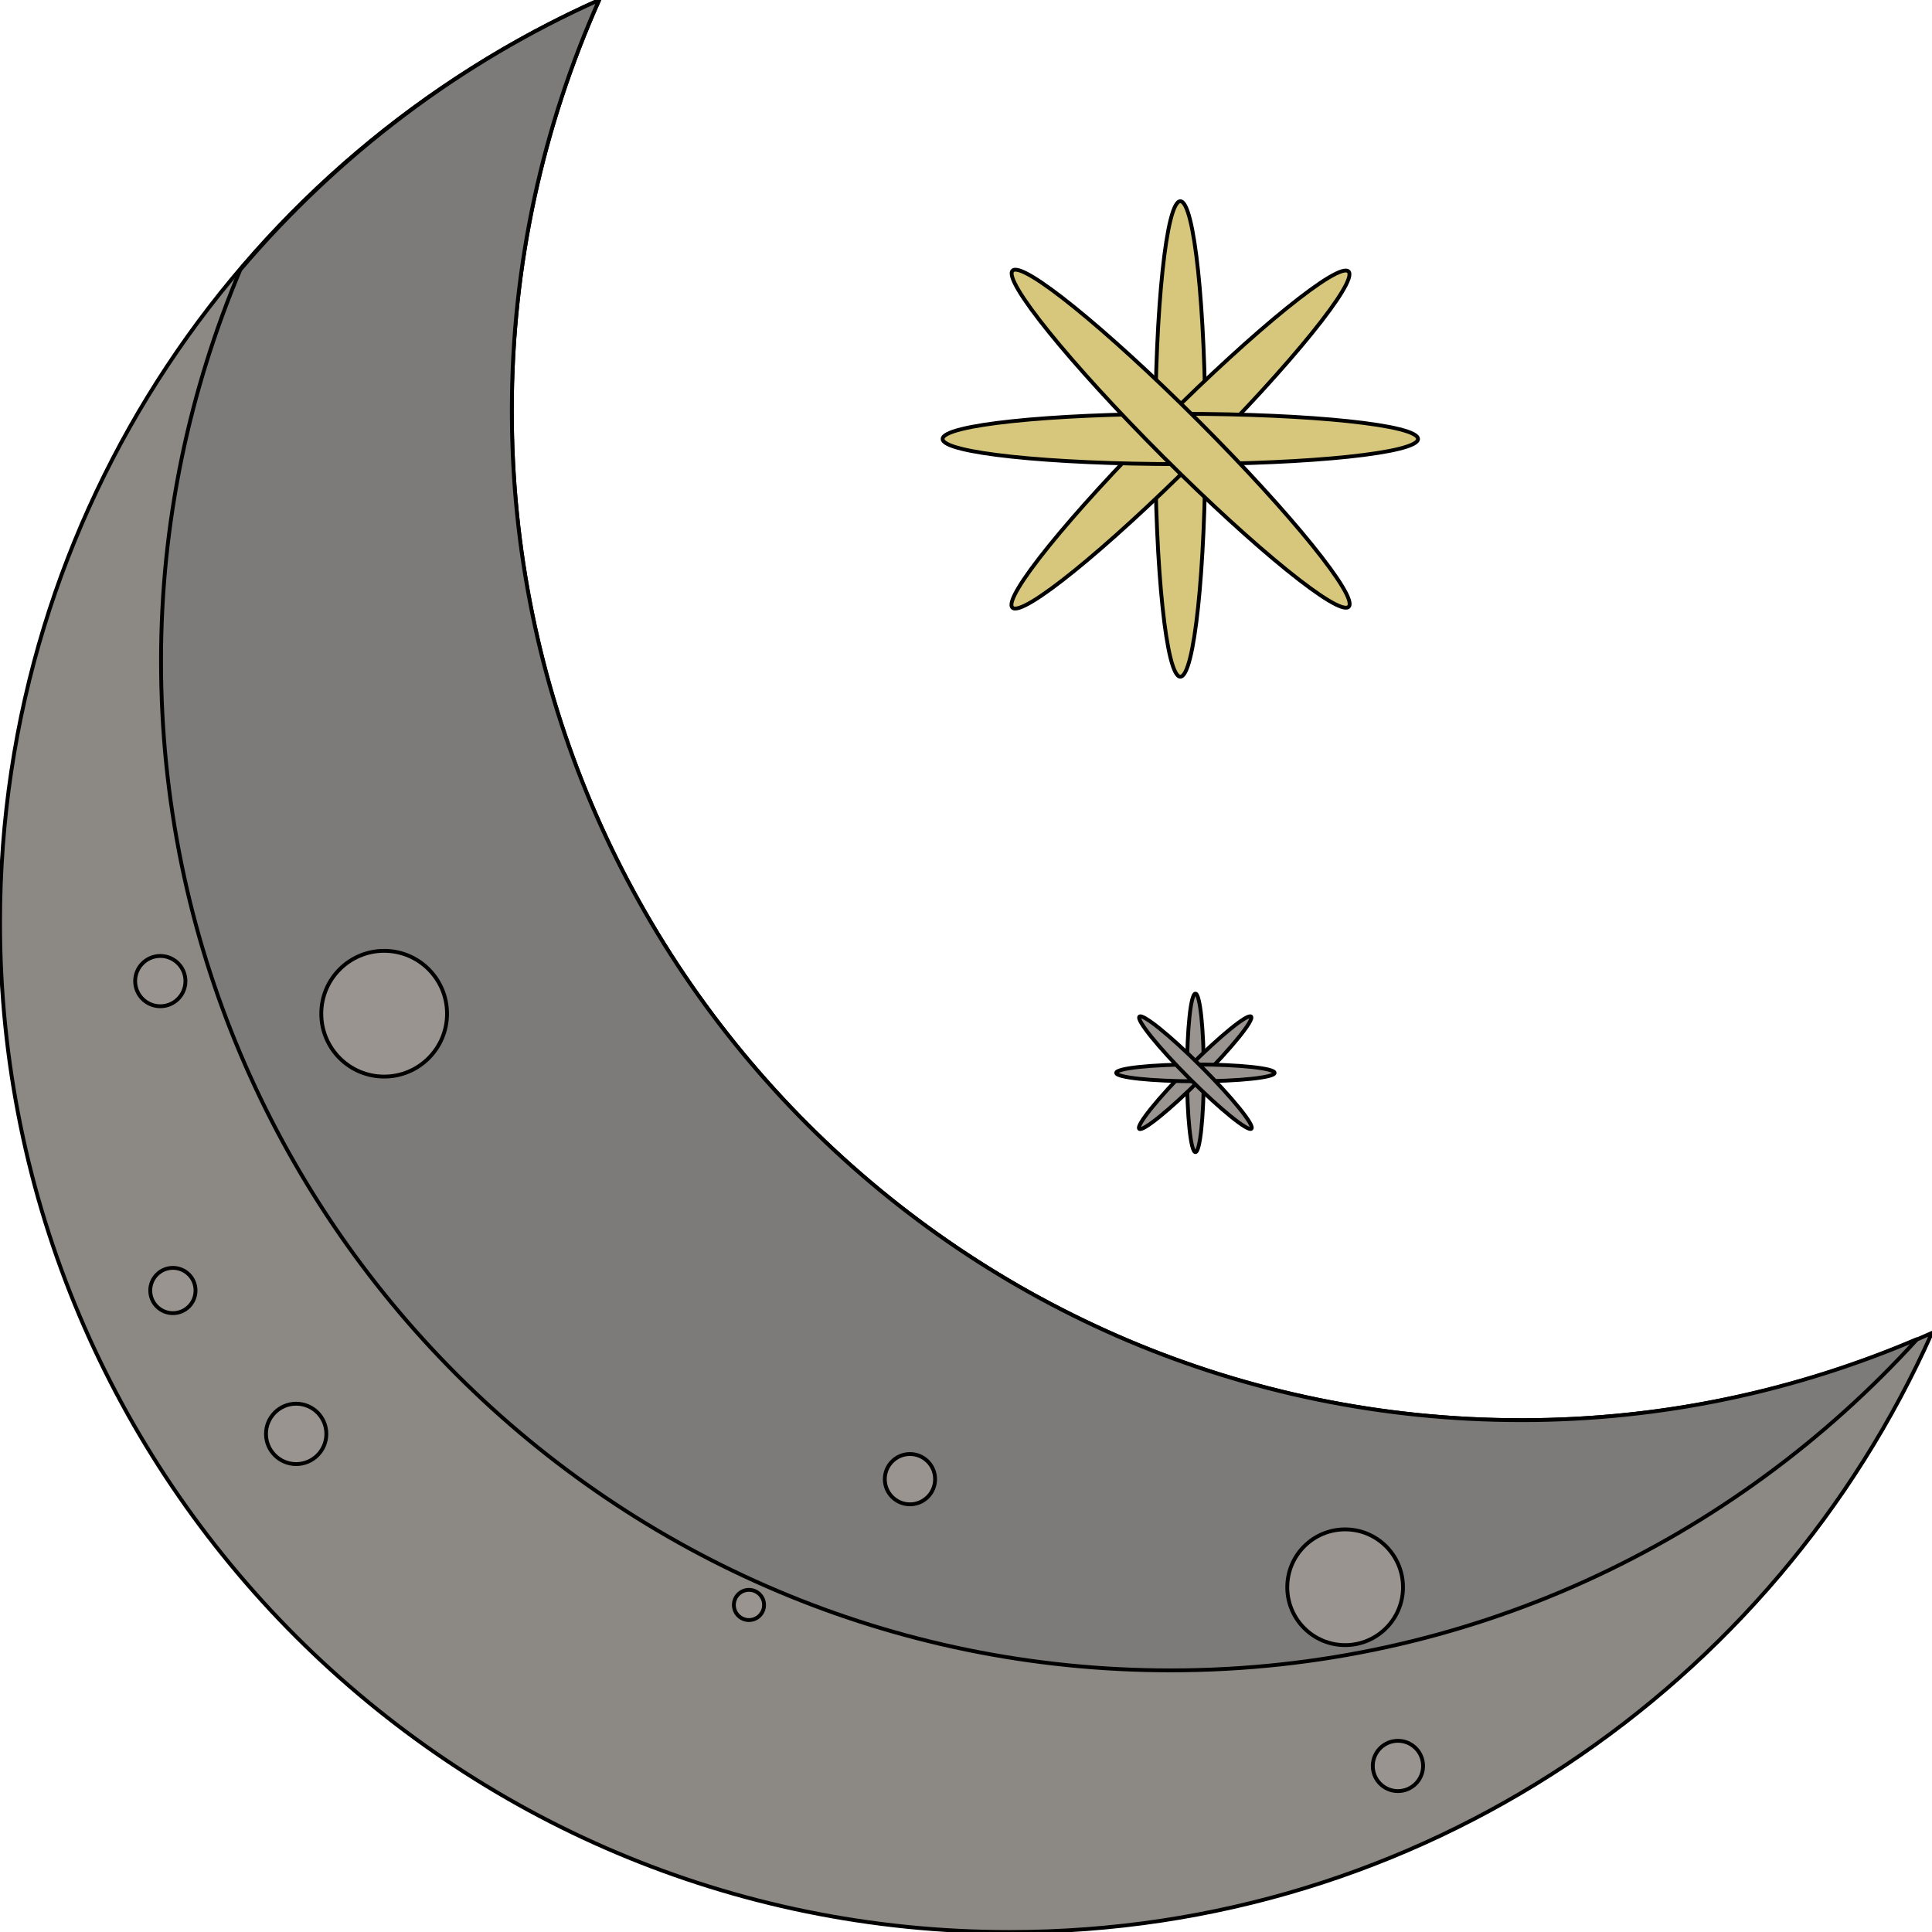 <!DOCTYPE svg PUBLIC "-//W3C//DTD SVG 1.1//EN" "http://www.w3.org/Graphics/SVG/1.1/DTD/svg11.dtd">
<!-- Uploaded to: SVG Repo, www.svgrepo.com, Transformed by: SVG Repo Mixer Tools -->
<svg height="256px" width="256px" version="1.1" id="Layer_1" xmlns="http://www.w3.org/2000/svg" xmlns:xlink="http://www.w3.org/1999/xlink" viewBox="0 0 504.147 504.147" xml:space="preserve" fill="#000000" stroke="#000000">
<g id="SVGRepo_bgCarrier" stroke-width="0"/>
<g id="SVGRepo_tracerCarrier" stroke-linecap="round" stroke-linejoin="round"/>
<g id="SVGRepo_iconCarrier"> <path style="fill:#8C8883;" d="M397.017,370.594c-145.51,0-263.459-117.941-263.459-263.459c0-38.156,8.184-74.382,22.788-107.126 C64.232,41.07,0.012,133.364,0.012,240.703c0,145.495,117.965,263.444,263.452,263.444c107.339,0,199.625-64.228,240.672-156.325 C471.406,362.409,435.172,370.594,397.017,370.594z"/> <path style="fill:#7C7B7A;" d="M305.471,435.877c77.296,0,146.684-33.422,194.851-86.473 c-31.736,13.556-66.615,21.181-103.306,21.181c-145.51,0-263.459-117.941-263.459-263.459c0-38.156,8.184-74.382,22.788-107.126 c-36.328,16.211-68.206,40.464-93.633,70.38c-13.233,31.397-20.693,65.827-20.693,102.053 C42.019,317.921,159.976,435.877,305.471,435.877z"/> <g> <circle style="fill:#99948F;" cx="45.115" cy="336.754" r="5.908"/> <circle style="fill:#99948F;" cx="77.284" cy="374.17" r="7.877"/> <circle style="fill:#99948F;" cx="41.83" cy="256.016" r="6.561"/> <circle style="fill:#99948F;" cx="100.246" cy="264.523" r="16.408"/> <circle style="fill:#99948F;" cx="195.438" cy="418.808" r="3.938"/> <circle style="fill:#99948F;" cx="237.446" cy="385.985" r="6.561"/> <circle style="fill:#99948F;" cx="364.784" cy="460.816" r="6.561"/> <circle style="fill:#99948F;" cx="351.008" cy="414.184" r="15.1"/> </g> <g> <ellipse style="fill:#D6C77C;" cx="308" cy="114.546" rx="6.561" ry="62.031"/> <ellipse transform="matrix(0.707 -0.707 0.707 0.707 9.276 251.482)" style="fill:#D6C77C;" cx="308.021" cy="114.551" rx="62.03" ry="6.554"/> <ellipse style="fill:#D6C77C;" cx="308" cy="114.546" rx="62.023" ry="6.561"/> <ellipse transform="matrix(0.707 0.707 -0.707 0.707 171.352 -184.272)" style="fill:#D6C77C;" cx="307.979" cy="114.58" rx="62.03" ry="6.561"/> </g> <g> <ellipse style="fill:#99948F;" cx="311.938" cy="279.962" rx="2.19" ry="20.677"/> <ellipse transform="matrix(0.706 -0.708 0.708 0.706 -106.576 303.103)" style="fill:#99948F;" cx="311.933" cy="279.969" rx="20.677" ry="2.182"/> <ellipse style="fill:#99948F;" cx="311.938" cy="279.962" rx="20.669" ry="2.19"/> <ellipse transform="matrix(0.707 0.707 -0.707 0.707 289.335 -138.581)" style="fill:#99948F;" cx="311.949" cy="279.968" rx="20.677" ry="2.19"/> </g> </g>
</svg>